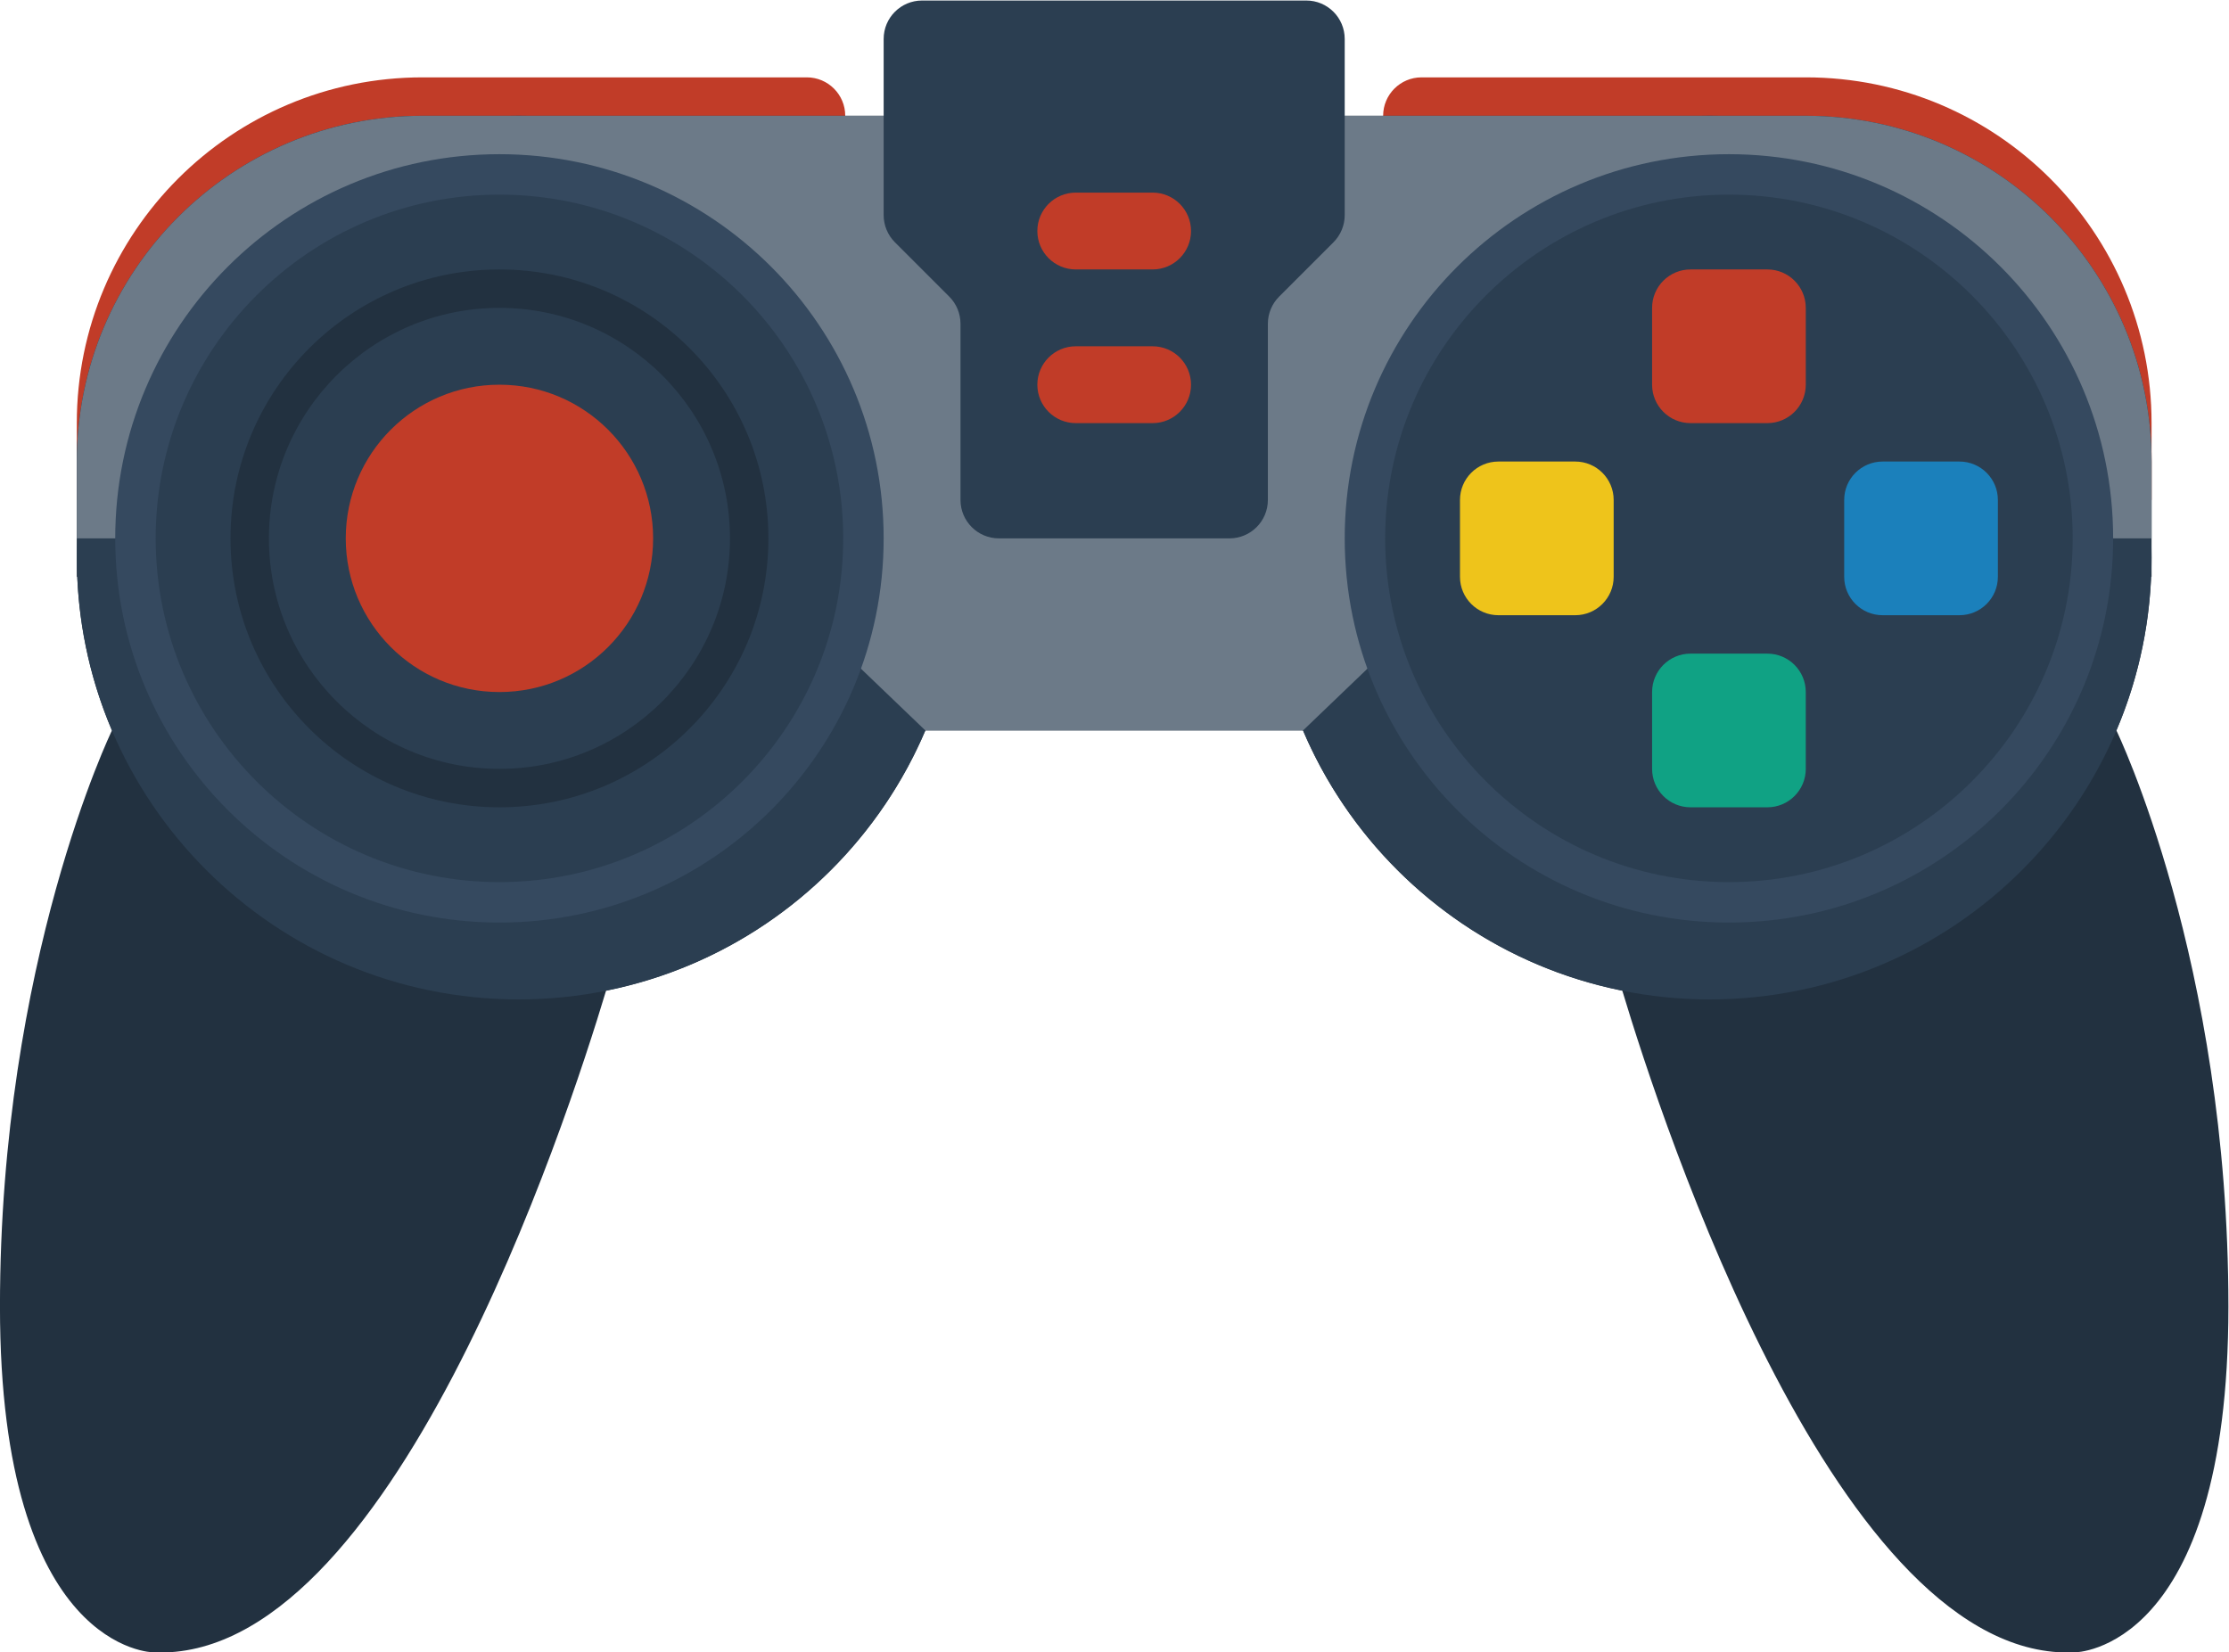 <svg height="229.333" viewBox="0 0 309.333 229.333" width="309.333" xmlns="http://www.w3.org/2000/svg" xmlns:xlink="http://www.w3.org/1999/xlink"><clipPath id="a"><path d="m0 256h256v-256h-256z"/></clipPath><g clip-path="url(#a)" transform="matrix(1.333 0 0 -1.333 -16.001 288)"><path d="m0 0v40c0 2.209-1.791 4-4 4h-40c-19.882 0-36-16.118-36-36v-8z" fill="#c13c28" transform="translate(100 164)"/><path d="m0 0v40c0 2.209 1.791 4 4 4h40c19.882 0 36-16.118 36-36v-8z" fill="#c13c28" transform="translate(156 164)"/><path d="m0 0c2.106 4.948 3.37 10.341 3.612 15.998h.051v11.999c0 19.88-16.118 35.997-36 35.997h-144c-19.883 0-36-16.117-36-35.997v-11.999h.05c.242-5.657 1.506-11.05 3.612-15.998 0 0-11.662-23.998-11.662-59.994s16-35.996 16-35.996c24.532-1.109 42.922 54.986 47.101 68.899 15.012 3.014 27.383 13.331 33.241 27.091h39.315c5.858-13.76 18.229-24.077 33.241-27.091 4.179-13.913 22.569-70.008 47.102-68.899 0 0 16 0 16 35.996s-11.663 59.994-11.663 59.994" fill="#223140" transform="translate(232.337 140.006)"/><path d="m0 0c0 25.405 20.595 46 46 46s46-20.595 46-46-20.595-46-46-46-46 20.595-46 46" fill="#2b3e51" transform="translate(20 158)"/><path d="m0 0c0 25.405 20.595 46 46 46s46-20.595 46-46-20.595-46-46-46-46 20.595-46 46" fill="#2b3e51" transform="translate(144 158)"/><path d="m0 0h-144c-19.882 0-36-16.118-36-36v-8h.051 79.949v-12l8.342-8h39.316l8.342 8v12h79.949.051v8c0 19.882-16.118 36-36 36" fill="#6c7a88" transform="translate(200 204)"/><path d="m0 0c-22.091 0-40-17.909-40-40s17.909-40 40-40 40 17.909 40 40-17.909 40-40 40" fill="#35495f" transform="translate(64 200)"/><path d="m0 0c19.734 0 35.789-16.055 35.789-35.789 0-19.735-16.055-35.79-35.789-35.79s-35.789 16.055-35.789 35.79c0 19.734 16.055 35.789 35.789 35.789" fill="#2b3e51" transform="translate(64 195.79)"/><path d="m0 0h-40c-2.209 0-4-1.791-4-4v-18.343c0-1.061.421-2.078 1.172-2.829l5.656-5.656c.751-.751 1.172-1.768 1.172-2.829v-18.343c0-2.209 1.791-4 4-4h24c2.209 0 4 1.791 4 4v18.343c0 1.061.421 2.078 1.172 2.829l5.656 5.656c.751.751 1.172 1.768 1.172 2.829v18.343c0 2.209-1.791 4-4 4" fill="#2b3e51" transform="translate(148 216)"/><path d="m0 0h-8c-2.209 0-4 1.791-4 4s1.791 4 4 4h8c2.209 0 4-1.791 4-4s-1.791-4-4-4" fill="#c13c28" transform="translate(132 188)"/><path d="m0 0h-8c-2.209 0-4 1.791-4 4s1.791 4 4 4h8c2.209 0 4-1.791 4-4s-1.791-4-4-4" fill="#c13c28" transform="translate(132 172)"/><path d="m0 0c-22.091 0-40-17.909-40-40s17.909-40 40-40 40 17.909 40 40-17.909 40-40 40" fill="#35495f" transform="translate(192 200)"/><path d="m0 0c19.734 0 35.789-16.055 35.789-35.789 0-19.735-16.055-35.79-35.789-35.79s-35.789 16.055-35.789 35.79c0 19.734 16.055 35.789 35.789 35.789" fill="#2b3e51" transform="translate(192 195.79)"/><path d="m0 0c0-8.837-7.163-16-16-16s-16 7.163-16 16 7.163 16 16 16 16-7.163 16-16" fill="#c13c28" transform="translate(80 160)"/><path d="m0 0h-8c-2.209 0-4 1.791-4 4v8c0 2.209 1.791 4 4 4h8c2.209 0 4-1.791 4-4v-8c0-2.209-1.791-4-4-4" fill="#10a284" transform="translate(196 132)"/><path d="m0 0h-8c-2.209 0-4 1.791-4 4v8c0 2.209 1.791 4 4 4h8c2.209 0 4-1.791 4-4v-8c0-2.209-1.791-4-4-4" fill="#eec41b" transform="translate(176 152)"/><path d="m0 0h-8c-2.209 0-4 1.791-4 4v8c0 2.209 1.791 4 4 4h8c2.209 0 4-1.791 4-4v-8c0-2.209-1.791-4-4-4" fill="#1b80bb" transform="translate(216 152)"/><path d="m0 0h-8c-2.209 0-4 1.791-4 4v8c0 2.209 1.791 4 4 4h8c2.209 0 4-1.791 4-4v-8c0-2.209-1.791-4-4-4" fill="#c13c28" transform="translate(196 172)"/><path d="m0 0c-15.464 0-28-12.536-28-28s12.536-28 28-28 28 12.536 28 28-12.536 28-28 28m0-4c13.234 0 24-10.766 24-24s-10.766-24-24-24-24 10.766-24 24 10.766 24 24 24" fill="#223140" transform="translate(64 188)"/></g></svg>